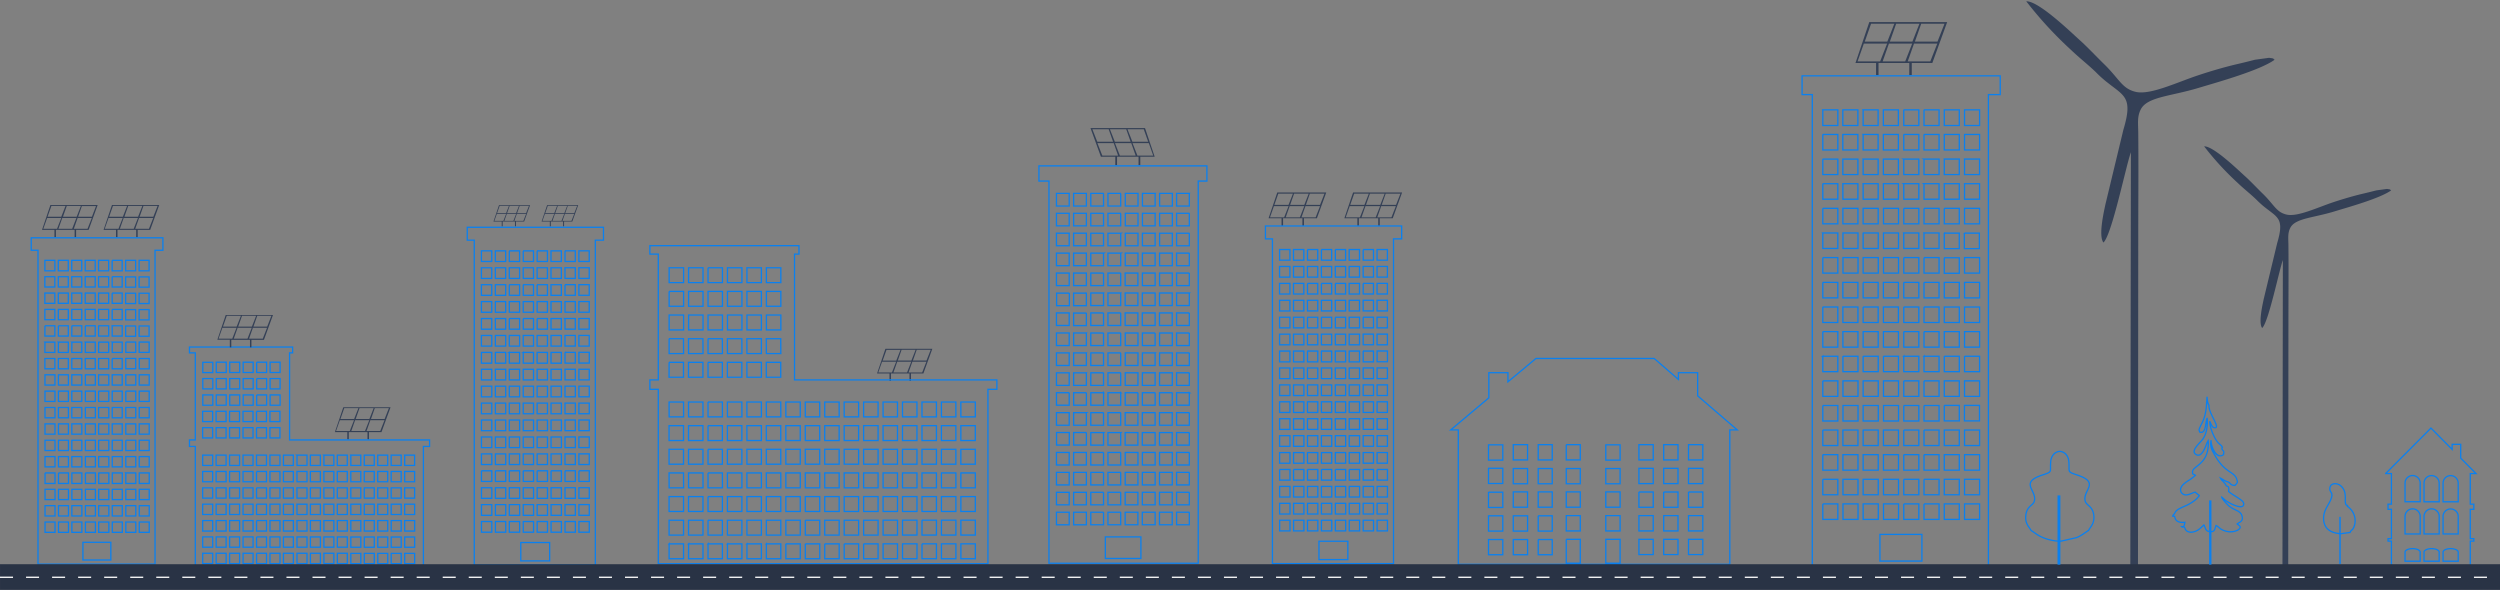 <svg xmlns="http://www.w3.org/2000/svg" xmlns:xlink="http://www.w3.org/1999/xlink" width="1920" height="453" viewBox="0 0 1920 453">
  <rect x="0" y="0" width="1920" height="453" fill="#808080" stroke="none"/>
  <defs>
    <clipPath id="clip-path">
      <rect id="Rectangle_1008" data-name="Rectangle 1008" width="1920" height="453" transform="translate(-16730 12994)" fill="#fff" stroke="#707070" stroke-width="1"/>
    </clipPath>
  </defs>
  <g id="Mask_Group_2" data-name="Mask Group 2" transform="translate(16730 -12994)" clip-path="url(#clip-path)">
    <g id="Group_770" data-name="Group 770" transform="translate(-16730.5 12366.844)">
      <path id="Path_2797" data-name="Path 2797" d="M7.87,218.451h4.417v23.5H9.69v3.975h2.6v22.527H9.69v1.873h2.6v22.7H72.855v-22.7h2.721v-1.873H72.855V245.926h2.721V241.95H72.855v-23.5h4.417L65.5,206.6v-10.6H58.932v3.922l-16.273-16.4L7.87,218.4Zm26.5,7.332v14.294H22.747V225.783a5.813,5.813,0,1,1,11.626,0Zm0,53.006v6.961H22.747v-6.961c0-1.484,2.6-2.686,5.813-2.686S34.373,277.3,34.373,278.789Zm29.206,0v6.961H51.953v-6.961c0-1.484,2.6-2.686,5.813-2.686S63.579,277.3,63.579,278.789Zm-14.612,0v6.961H37.341v-6.961c0-1.484,2.6-2.686,5.813-2.686s5.813,1.2,5.813,2.686ZM34.373,250.926v13.905H22.747V250.926a5.831,5.831,0,0,1,11.626,0Zm29.206,0v13.905H51.953V250.926a5.838,5.838,0,0,1,11.626,0Zm-14.612,0v13.905H37.341V250.926a5.831,5.831,0,0,1,11.626,0Zm14.612-25.089V240.13H51.953V225.836a5.813,5.813,0,0,1,11.626,0Zm-14.612,0V240.13H37.341V225.836a5.813,5.813,0,0,1,11.626,0Z" transform="translate(1824.822 772.4)" fill="none" stroke="#0a80ef" stroke-width="1" fill-rule="evenodd"/>
      <path id="Path_2798" data-name="Path 2798" d="M70.7,212.386H85.373v7l21.533-17.944h90.762l18.626,16.114v-5.168h14.786v17.765l30.4,26.163h-5.706V359.565H47.26V256.314H41.41L70.7,231.694V212.386Zm115.274,55.268h10.982V279.39H185.969Zm-55.842,0h10.8V279.39H130.162V267.654Zm0,72.71h10.8v18.3H130.162v-18.3Zm30.4,0h10.982v18.3H160.524Zm-30.362-18.2h10.767V333.9H130.162Zm30.4,0h10.946V333.9H160.524V322.169Zm-30.4-18.231h10.767v11.736H130.162Zm30.4,0h10.946v11.736H160.524V303.938Zm-30.4-17.944h10.767v11.7H130.162Zm30.4,0h10.946v11.7H160.524v-11.7Zm0-18.2h10.946v11.736H160.524V267.8Zm-90.08,0H81.426v11.736H70.444V267.8Zm0,72.71H81.426v11.7H70.444v-11.7Zm38.078,0H119.4v11.7H108.629v-11.7Zm-19.057,0h10.946v11.7H89.465v-11.7Zm-19.021-18.2H81.426v11.736H70.444V322.312Zm38.078,0H119.4v11.736H108.629V322.312Zm-19.057,0h10.946v11.736H89.465V322.312ZM70.48,304.153H81.426v11.736H70.444V303.938Zm38.149-.215H119.4v11.736H108.629Zm-19.057,0h10.874v11.736H89.465V303.938Zm-19.021-18.16H81.426v11.7H70.444V285.993Zm38.078.215H119.4v11.7H108.629Zm-19.057,0h10.874v11.7H89.465v-11.7Zm19.057-18.339H119.4V279.39H108.629Zm-19.057,0h10.874V279.39H89.465V267.654Zm96.4,72.71h10.982v11.7H185.969Zm38.078,0h10.982v11.7H224.047Zm-19.057,0h10.982v11.7H204.99Zm-19.021-18.2h10.982V333.9H185.969Zm38.078,0h10.982V333.9H224.047Zm-19.057,0h10.982V333.9H204.99Zm-19.021-18.16h10.982v11.736H185.969V303.938Zm38.078,0h10.982v11.736H224.047V303.938Zm-19.057,0h10.982v11.736H204.99V303.938Zm-19.021-18.16h10.982v11.7H185.969v-11.7Zm38.078,0h10.982v11.7H224.047v-11.7Zm-19.057,0h10.982v11.7H204.99v-11.7Zm19.057-18.2h10.982V279.39H224.047Zm-19.057,0h10.982V279.39H204.99Z" transform="translate(1073.219 701.004)" fill="none" stroke="#0a80ef" stroke-width="1" fill-rule="evenodd"/>
      <path id="Path_2799" data-name="Path 2799" d="M399,201.922h9.617v5.726h1.149v-5.726h14.355v5.726h1.149v-5.726h9.6l6.976-19.092h-36.29L399.1,201.922Zm4.355-10.081h10.524l3.266-8.327H406.278l-2.923,8.327Zm20.06,9.234h10.5l3.266-8.306H426.338Zm-11.714,0h10.524l3.266-8.306H414.625l-2.923,8.306Zm-11.714,0h10.524l3.266-8.306H402.911l-2.923,8.306Zm26.794-9.234h10.5l3.266-8.327H429.746l-2.923,8.327Zm-11.714,0h10.524l3.266-8.327H417.992l-2.923,8.327Z" transform="translate(-141.395 757.087)" fill="#344056" fill-rule="evenodd"/>
      <path id="Path_2800" data-name="Path 2800" d="M473.47,131.482h9.617v5.726h1.149v-5.726h14.355v5.726h1.149v-5.726h9.6l6.935-19.092h-36.29l-6.452,19.092Zm4.355-10.08h10.524l3.266-8.326H480.748l-2.923,8.326Zm20.04,9.254h10.524l3.266-8.326H500.808Zm-11.693,0h10.5l3.286-8.326H488.994l-2.923,8.326Zm-11.714,0h10.5l3.266-8.326H477.361l-2.923,8.326Zm26.774-9.254h10.524l3.266-8.326H504.175Zm-11.693,0h10.5l3.286-8.326H492.462l-2.923,8.326Z" transform="translate(-393.502 672.23)" fill="#344056" fill-rule="evenodd"/>
      <path id="Path_2801" data-name="Path 2801" d="M384.14,231.24h4.476V164.366H384.14V159.89h79.233v4.476h-2.359V231.24H568.533v5h-4.738v92.74H388.616V236.24H384.14Zm10.242-59.616h7.681v7.9h-7.681ZM549.42,318.355h7.661v7.9H549.42Zm-10.343,0h7.681v7.9h-7.681Zm-10.322,0h7.661v7.9h-7.661Zm-10.343,0h7.661v7.9h-7.661v-7.9Zm-10.343,0h7.681v7.9H508.07Zm41.35-12.56h7.661v7.9H549.42Zm-10.343,0h7.681v7.9h-7.681Zm-10.322,0h7.661v7.9h-7.661Zm-10.343,0h7.661v7.9h-7.661v-7.9Zm-10.343,0h7.681v7.9H508.07Zm41.35-12.621h7.661v8.064H549.42Zm-10.343,0h7.681v8.064h-7.681Zm-10.322,0h7.661v8.064h-7.661Zm-10.343,0h7.661v8.064h-7.661Zm-10.343,0h7.681v8.064H508.07Zm41.35-12.58h7.661v7.923H549.42Zm-10.343,0h7.681v7.923h-7.681Zm-10.322,0h7.661v7.923h-7.661Zm-10.343,0h7.661v7.923h-7.661Zm-10.343,0h7.681v7.923H508.07Zm41.35-12.56h7.661v7.9H549.42Zm-10.343,0h7.681v7.9h-7.681Zm-10.322,0h7.661v7.9h-7.661Zm-10.343,0h7.661v7.9h-7.661Zm-10.343,0h7.681v7.9H508.07Zm41.35-12.56h7.661v7.9H549.42Zm-10.343,0h7.681v7.9h-7.681Zm-10.322,0h7.661v7.9h-7.661Zm-10.343,0h7.661v7.9h-7.661Zm-10.343,0h7.681v7.9H508.07Zm41.35-12.56h7.661v7.923H549.42v-7.863Zm-10.343,0h7.681v7.923h-7.681v-7.863Zm-10.322,0h7.661v7.923h-7.661v-7.863Zm-10.343,0h7.661v7.923h-7.661v-7.863Zm-10.343,0h7.681v7.923H508.07v-7.863Zm-10.322,75.382h7.661v7.9h-7.661Zm-10.343,0h7.681v7.9H487.4Zm-10.343,0h7.681v7.9h-7.681Zm-10.322,0H474.4v7.9H466.74Zm-10.343,0h7.581v7.9H456.3v-7.9Zm41.35-12.56h7.661v7.9h-7.661Zm-10.343,0h7.681v7.9H487.4Zm-10.343,0h7.681v7.9h-7.681Zm-10.322,0H474.4v7.9H466.74Zm-10.343,0h7.581v7.9H456.3v-7.9Zm41.35-12.56h7.661v8.064h-7.661Zm-10.343,0h7.681v8.064H487.4Zm-10.343,0h7.681v8.064h-7.681Zm-10.322,0H474.4v8.064H466.74Zm-10.343,0h7.581v8.064H456.3v-8.064Zm41.35-12.58h7.661v7.923h-7.661Zm-10.343,0h7.681v7.923H487.4Zm-10.343,0h7.681v7.923h-7.681Zm-10.322,0H474.4v7.923H466.74Zm-10.343,0h7.581v7.923H456.3v-7.923Zm41.35-12.56h7.661v7.9h-7.661Zm-10.343,0h7.681v7.9H487.4Zm-10.343,0h7.681v7.9h-7.681Zm-10.322,0H474.4v7.9H466.74Zm-10.343,0h7.581v7.9H456.3v-7.9Zm41.35-12.56h7.661v7.9h-7.661Zm-10.343,0h7.681v7.9H487.4Zm-10.343,0h7.681v7.9h-7.681Zm-10.322,0H474.4v7.9H466.74Zm-10.343,0h7.581v7.9H456.3v-7.9Zm41.35-12.56h7.661v7.923h-7.661v-7.863Zm-10.343,0h7.681v7.923H487.4v-7.863Zm-10.343,0h7.681v7.923h-7.681v-7.863Zm-10.322,0H474.4v7.923H466.74v-7.863Zm-10.343,0h7.581v7.923H456.3v-7.863Zm-62.015,0h7.681v7.923h-7.681v-7.863Zm0,75.382h7.681v7.9h-7.681Zm51.673,0h7.681v7.9h-7.681Zm-10.322,0h7.661v7.9h-7.641v-7.9Zm-10.343,0h7.681v7.9h-7.681Zm-10.343,0h7.681v7.9h-7.681Zm-10.322,0h7.661v7.9h-7.661Zm-10.343-12.56h7.681v7.9h-7.681Zm51.673,0h7.681v7.9h-7.681Zm-10.322,0h7.661v7.9h-7.641v-7.9Zm-10.343,0h7.681v7.9h-7.681Zm-10.343,0h7.681v7.9h-7.681Zm-10.322,0h7.661v7.9h-7.661Zm-10.343-12.56h7.681v8.064h-7.681v-8.064Zm51.673,0h7.681v8.064h-7.681v-8.064Zm-10.322,0h7.661v8.064h-7.641v-8.064Zm-10.343,0h7.681v8.064h-7.681v-8.064Zm-10.343,0h7.681v8.064h-7.681v-8.064Zm-10.322,0h7.661v8.064h-7.661v-8.064Zm-10.343-12.58h7.681v7.923h-7.681Zm51.673,0h7.681v7.923h-7.681Zm-10.322,0h7.661v7.923h-7.641v-7.923Zm-10.343,0h7.681v7.923h-7.681Zm-10.343,0h7.681v7.923h-7.681Zm-10.322,0h7.661v7.923h-7.661Zm-10.343-12.56h7.681v7.9h-7.681Zm51.673,0h7.681v7.9h-7.681Zm-10.322,0h7.661v7.9h-7.641v-7.9Zm-10.343,0h7.681v7.9h-7.681Zm-10.343,0h7.681v7.9h-7.681Zm-10.322,0h7.661v7.9h-7.661Zm-10.343-12.56h7.681v7.9h-7.681Zm51.673,0h7.681v7.9h-7.681Zm-10.322,0h7.661v7.9h-7.641v-7.9Zm-10.343,0h7.681v7.9h-7.681Zm-10.343,0h7.681v7.9h-7.681Zm-10.322,0h7.661v7.9h-7.661Zm41.33-12.56h7.681v7.923h-7.681v-7.863Zm-10.322,0h7.661v7.923h-7.641v-7.863Zm-10.343,0h7.681v7.923h-7.681v-7.863Zm-10.343,0h7.681v7.923h-7.681v-7.863Zm-10.322,0h7.661v7.923h-7.661v-7.863Zm-10.343-21.088h7.681v7.9h-7.681Zm51.673,0h7.681v7.9h-7.681Zm-10.322,0h7.661v7.9h-7.641v-7.9Zm-10.343,0h7.681v7.9h-7.681Zm-10.343,0h7.681v7.9h-7.681Zm-10.322,0h7.661v7.9h-7.661Zm-10.343-12.56h7.681v7.9h-7.681Zm51.673,0h7.681v7.9h-7.681Zm-10.322,0h7.661v7.9h-7.641v-7.9Zm-10.343,0h7.681v7.9h-7.681Zm-10.343,0h7.681v7.9h-7.681Zm-10.322,0h7.661v7.9h-7.661ZM394.382,196.7h7.681v7.9h-7.681Zm51.673,0h7.681v7.9h-7.681Zm-10.322,0h7.661v7.9h-7.641v-7.9Zm-10.343,0h7.681v7.9h-7.681Zm-10.343,0h7.681v7.9h-7.681Zm-10.322,0h7.661v7.9h-7.661Zm-10.343-12.58h7.681v7.923h-7.681Zm51.673,0h7.681v7.923h-7.681Zm-10.322,0h7.661v7.923h-7.641v-7.923Zm-10.343,0h7.681v7.923h-7.681Zm-10.343,0h7.681v7.923h-7.681Zm-10.322,0h7.661v7.923h-7.661Zm41.33-12.56h7.681v7.9h-7.681Zm-10.322,0h7.661v7.9h-7.641v-7.9Zm-10.343,0h7.681v7.9h-7.681Zm-10.343,0h7.681v7.9h-7.681Zm-10.322,0h7.661v7.9h-7.661Z" transform="translate(-238.127 733.777)" fill="none" stroke="#0a80ef" stroke-width="1" fill-rule="evenodd"/>
      <path id="Path_2802" data-name="Path 2802" d="M501.38,131.482H511v5.726h1.149v-5.726H526.5v5.726h1.149v-5.726h9.617L544.2,112.39h-36.29l-6.452,19.092Zm4.355-10.08h10.524l3.266-8.326H508.678Zm20.161,9.254H536.42l3.266-8.326H528.819l-2.923,8.326Zm-11.714,0h10.423l3.266-8.326H517.025l-2.944,8.326Zm-11.714,0h10.524l3.266-8.326H505.412Zm26.794-9.254h10.524l3.165-8.226H532.085l-2.923,8.326Zm-11.714,0h10.524l3.266-8.326H520.493Z" transform="translate(-468.701 672.23)" fill="#344056" fill-rule="evenodd"/>
      <path id="Path_2803" data-name="Path 2803" d="M576.637,119.41H475.53v9.576h5.2V370.031h89.878V128.986h6.048V119.41Zm-18.145,92.74h7.661v7.9h-7.661ZM515.328,353.277h21.33v13.589H515.227V353.277Zm43.165-15.564h7.661v7.9h-7.661Zm-10.343,0h7.681v7.9H548.15Zm10.343-12.56h7.661v7.9h-7.661Zm-10.343,0h7.681v7.9H548.15Zm10.343-12.58h7.661V320.5h-7.661Zm-10.343,0h7.681V320.5H548.15Zm10.343-12.56h7.661V308.1h-7.661v-8.085Zm-10.343,0h7.681V308.1H548.15v-8.085Zm-62.015,37.7h7.681v7.9h-7.681Zm51.673,0h7.661v7.9h-7.681v-7.9Zm-10.322,0h7.661v7.9h-7.822v-7.9Zm-10.343,0h7.681v7.9h-7.681Zm-10.343,0h7.621v7.9h-7.681v-7.9Zm-10.322,0h7.661v7.9h-7.661Zm-10.343-12.56h7.681v7.9h-7.681Zm51.673,0h7.661v7.9h-7.681v-7.9Zm-10.322,0h7.661v7.9h-7.822v-7.9Zm-10.343,0h7.681v7.9h-7.681Zm-10.343,0h7.621v7.9h-7.681v-7.9Zm-10.322,0h7.661v7.9h-7.661Zm-10.343-12.58h7.681V320.5h-7.681Zm51.673,0h7.661V320.5h-7.681v-7.923Zm-10.322,0h7.661V320.5h-7.822v-7.923Zm-10.343,0h7.681V320.5h-7.681Zm-10.343,0h7.621V320.5h-7.681v-7.923Zm-10.322,0h7.661V320.5h-7.661Zm-10.343-12.56h7.681V308.1h-7.681v-8.085Zm51.673,0h7.661V308.1h-7.681v-7.923Zm-10.322,0h7.661V308.1h-7.822v-7.923Zm-10.343,0h7.681V308.1h-7.681v-8.085Zm-10.343,0h7.621V308.1h-7.681v-7.923Zm-10.322,0h7.661V308.1h-7.661v-8.085Zm62.015-12.56h7.661v7.9h-7.661Zm-10.343,0h7.681v7.9H548.15Zm10.343-12.56h7.661v7.9h-7.661v-7.9Zm-10.343,0h7.681v7.9H548.15v-7.9Zm10.343-12.56h7.661v7.9h-7.661Zm-10.343,0h7.681v7.9H548.15Zm10.343-12.58h7.661v7.923h-7.661Zm-10.343,0h7.681v7.923H548.15Zm10.343-12.56h7.661v7.9h-7.661v-7.9Zm-10.343,0h7.681v7.9H548.15v-7.9Zm10.343-12.56h7.661v7.9h-7.661Zm-10.343,0h7.681v7.9H548.15Zm-62.015,62.822h7.681v7.9h-7.681Zm51.673,0h7.661v7.9h-7.681v-7.9Zm-10.322,0h7.661v7.9h-7.822v-7.9Zm-10.343,0h7.681v7.9h-7.681Zm-10.343,0h7.621v7.9h-7.681v-7.9Zm-10.322,0h7.661v7.9h-7.661Zm-10.343-12.56h7.681v7.9h-7.681v-7.9Zm51.673,0h7.661v7.9h-7.681v-7.762Zm-10.322,0h7.661v7.9h-7.822v-7.762Zm-10.343,0h7.681v7.9h-7.681v-7.9Zm-10.343,0h7.621v7.9h-7.681v-7.762Zm-10.322,0h7.661v7.9h-7.661v-7.9Zm-10.343-12.56h7.681v7.9h-7.681Zm51.673,0h7.661v7.9h-7.681v-7.9Zm-10.322,0h7.661v7.9h-7.822v-7.9Zm-10.343,0h7.681v7.9h-7.681Zm-10.343,0h7.621v7.9h-7.681v-7.9Zm-10.322,0h7.661v7.9h-7.661Zm-10.343-12.58h7.681v7.923h-7.681Zm51.673,0h7.661v7.923h-7.681v-7.923Zm-10.322,0h7.661v7.923h-7.822v-7.923Zm-10.343,0h7.681v7.923h-7.681Zm-10.343,0h7.621v7.923h-7.681v-7.923Zm-10.322,0h7.661v7.923h-7.661Zm-10.343-12.56h7.681v7.9h-7.681v-7.9Zm51.673,0h7.661v7.9h-7.681v-7.762Zm-10.322,0h7.661v7.9h-7.822v-7.762Zm-10.343,0h7.681v7.9h-7.681v-7.9Zm-10.343,0h7.621v7.9h-7.681v-7.762Zm-10.322,0h7.661v7.9h-7.661v-7.9Zm-10.343-12.56h7.681v7.9h-7.681Zm51.673,0h7.661v7.9h-7.681v-7.9Zm-10.322,0h7.661v7.9h-7.822v-7.9Zm-10.343,0h7.681v7.9h-7.681Zm-10.343,0h7.621v7.9h-7.681v-7.9Zm-10.322,0h7.661v7.9h-7.661Zm51.673-12.56h7.681v7.9H548.15Zm10.343-12.58h7.661v7.923h-7.661v-7.923Zm-10.343,0h7.681v7.923H548.15v-7.923Zm10.282-12.359h7.661v7.923h-7.661Zm-10.343,0h7.681v7.923h-7.681Zm10.343-12.56h7.661v7.9h-7.661Zm-10.343,0h7.681v7.9h-7.681Zm10.343-12.56h7.661v7.9h-7.661Zm-10.343,0h7.681v7.9h-7.681Zm10.343-12.56h7.661v7.9h-7.661Zm-10.343,0h7.681v7.9h-7.681Zm10.343-12.722h7.661v8.064h-7.661Zm-10.343,0h7.681v8.064h-7.681Zm-62.015,0h7.681v8.064h-7.681Zm0,75.4h7.681v7.9h-7.681Zm51.673,0h7.722v7.9h-7.681v-7.9Zm-10.322,0h7.661v7.9h-7.762v-7.9Zm-10.343,0h7.681v7.9h-7.681Zm-10.343,0h7.681v7.9h-7.681v-7.9Zm-10.322,0h7.661v7.9h-7.661Zm-10.343-12.58h7.681v7.923h-7.681V199.63Zm51.673,0h7.722v7.923h-7.681V199.63Zm-10.322,0h7.661v7.923h-7.762V199.63Zm-10.343,0h7.681v7.923h-7.681V199.63Zm-10.343,0h7.681v7.923h-7.681V199.63Zm-10.322,0h7.661v7.923h-7.661V199.63Zm-10.343-12.56h7.681v7.923h-7.681V186.99Zm51.673,0h7.722v7.923h-7.681v-7.782Zm-10.322,0h7.661v7.923h-7.762v-7.782Zm-10.343,0h7.681v7.923h-7.681V186.99Zm-10.343,0h7.681v7.923h-7.681V186.99Zm-10.322,0h7.661v7.923h-7.661V186.99Zm-10.343-12.56h7.681v7.9h-7.681Zm51.673,0h7.722v7.9h-7.681v-7.9Zm-10.322,0h7.661v7.9h-7.762v-7.9Zm-10.343,0h7.681v7.9h-7.681Zm-10.343,0h7.681v7.9h-7.681v-7.9Zm-10.322,0h7.661v7.9h-7.661Zm-10.343-12.56h7.681v7.9h-7.681Zm51.673,0h7.722v7.9h-7.681v-7.9Zm-10.322,0h7.661v7.9h-7.762v-7.9Zm-10.343,0h7.681v7.9h-7.681Zm-10.343,0h7.681v7.9h-7.681v-7.9Zm-10.322,0h7.661v7.9h-7.661Zm-10.343-12.56h7.681v7.9h-7.681Zm51.673,0h7.722v7.9h-7.681v-7.9Zm-10.322,0h7.661v7.9h-7.762v-7.9Zm-10.343,0h7.681v7.9h-7.681Zm-10.343,0h7.681v7.9h-7.681v-7.9Zm-10.322,0h7.661v7.9h-7.661Zm41.33-12.58h7.722v8.064h-7.681v-8.064Zm-10.322,0h7.661v8.064h-7.762v-8.064Zm-10.343,0h7.681v8.064h-7.681Zm-10.343,0h7.681v8.064h-7.681Zm-10.323,0h7.661v8.064h-7.661Z" transform="translate(-451.041 690.363)" fill="none" stroke="#0a80ef" stroke-width="1" fill-rule="evenodd"/>
      <path id="Path_2810" data-name="Path 2810" d="M443.79,166.682h9.617v5.827h1.129v-5.726H468.89v5.726H470v-5.726h9.617l6.935-19.092h-36.29l-6.452,19.092Zm4.355-10.08h10.5l3.286-8.286H451.068l-2.923,8.306Zm20.04,9.254h10.524l3.266-8.327H471.128Zm-11.714,0h10.5l3.266-8.327H459.395l-2.943,8.327Zm-11.693,0h10.5l3.266-8.327H447.7l-2.923,8.327Zm26.774-9.254H482.1l3.226-8.286H474.475l-2.943,8.306Zm-11.714,0h10.524l3.246-8.286H462.762l-2.943,8.306Z" transform="translate(-276.404 721.381)" fill="#344056" fill-rule="evenodd"/>
      <path id="Path_2811" data-name="Path 2811" d="M148.14,165.94h9.525v5.671H158.8V165.94H173.03v5.671h1.139V165.94h9.525L190.577,147H154.526l-6.386,18.928Zm4.314-9.888h10.421l3.248-8.252H155.362Zm19.873,9.125h10.434L186,156.925H175.236Zm-11.609,0h10.434l3.235-8.252H163.627Zm-11.609,0h10.434l3.235-8.252H151.969l-2.908,8.252Zm26.562-9.161h10.421l3.236-8.252H178.568Zm-11.609,0h10.421l3.248-8.252H166.959Z" transform="translate(525.961 748.031)" fill="#344056" fill-rule="evenodd"/>
      <path id="Path_2812" data-name="Path 2812" d="M330.75,116.576h6.32v3.761h.755v-3.761h9.416v3.761H348v-3.761h6.32L358.871,104H334.985l-4.235,12.525Zm2.866-6.551h6.909l2.137-5.463h-7.139l-1.919,5.463Zm13.165,6.077h6.909l2.149-5.463H348.7Zm-7.676,0h6.909l2.149-5.463h-7.139Zm-7.676,0h6.909l2.149-5.463h-7.139Zm17.591-6.077h6.909l2.137-5.463h-7.19l-1.919,5.463Zm-7.676,0h6.909l2.137-5.463H343.2l-1.919,5.463Z" transform="translate(85.697 680.692)" fill="#344056" fill-rule="evenodd"/>
      <path id="Path_2858" data-name="Path 2858" d="M330.75,123.818h9.96v5.927H341.9v-5.927h14.839v5.927h1.189v-5.927h9.96L375.064,104H337.423l-6.673,19.738Zm4.516-10.322h10.887l3.367-8.609H338.27l-3.024,8.609Zm20.746,9.576H366.9l3.387-8.609h-11.25Zm-12.1,0H354.8l3.387-8.609h-11.25Zm-12.1,0h10.887l3.387-8.609h-11.25ZM359.54,113.5h10.887l3.367-8.609h-11.33l-3.024,8.609Zm-12.1,0H358.33l3.367-8.609H350.367l-3.024,8.609Z" transform="translate(702.238 670.988)" fill="#344056" fill-rule="evenodd"/>
      <path id="Path_2813" data-name="Path 2813" d="M138.209,436.591l.212-254.817c0-26.68.265-53.5,0-80.162,0-7.067-1.042-12.721,2.014-18.464,5.053-9.541,22.969-9.93,43.924-16.255C199.7,62.3,231.746,53.376,243.142,45.178c-1.767-1.219.247-.83-4.258-1.5l-10.778,1.466c-5.495,1.413-8.6,2.191-14.418,3.534-9.117,2.156-19.877,5.3-28.658,8.234-17.121,5.636-37.4,15.584-48.624,12.9-10.5-2.527-12.368-9.771-24.365-21.45-5.46-5.3-12.757-13.075-18.3-18.04C87.376,24.647,61.933-.142,52.41.282A296.267,296.267,0,0,0,86.616,37.457c7.421,7.067,12.492,10.76,19.259,17.245a89.576,89.576,0,0,0,9.541,8.481c12.757,10.018,18.888,11.432,11.573,35.8L113.261,156c-1.254,5.954-5.548,24.365-1.59,29.542,6.431-5.636,17.209-58.518,21.1-69.332l-.442,320.933,2-.23h2.562l1.307-.212Z" transform="translate(1504.256 627.879)" fill="#344056" fill-rule="evenodd"/>
      <path id="Path_2814" data-name="Path 2814" d="M96.73,209.026H103.2V112.4H96.73V105.93H211.24V112.4h-3.41v96.63h155.4v7.244H356.37v133.91H103.2V216.27H96.73Zm14.806-86.134h11.1v11.432h-11.1ZM335.592,334.915h11.1v11.432h-11.1Zm-14.93,0h11.1v11.432h-11.1Zm-14.93,0H316.81v11.432H305.732V334.915Zm-14.948,0h11.1v11.432h-11.1Zm-14.93,0h11.078v11.432H275.854Zm59.737-18.163h11.1v11.432h-11.1Zm-14.93,0h11.1v11.432h-11.1Zm-14.93,0H316.81v11.432H305.732V316.752Zm-14.948,0h11.1v11.432h-11.1Zm-14.93,0h11.078v11.432H275.854Zm59.737-18.11h11.1v11.432h-11.1Zm-14.93,0h11.1v11.432h-11.1Zm-14.93,0H316.81v11.432H305.732Zm-14.948,0h11.1v11.432h-11.1Zm-14.93,0h11.078v11.432H275.854Zm59.737-18.163h11.1V291.91h-11.1Zm-14.93,0h11.1V291.91h-11.1Zm-14.93,0H316.81V291.91H305.732Zm-14.948,0h11.1V291.91h-11.1Zm-14.93,0h11.078V291.91H275.854Zm59.737-18.163h11.1v11.432h-11.1Zm-14.93,0h11.1v11.432h-11.1Zm-14.93,0H316.81v11.432H305.732Zm-14.948,0h11.1v11.432h-11.1Zm-14.93,0h11.078v11.432H275.854Zm59.737-18.163h11.1v11.432h-11.1Zm-14.93,0h11.1v11.432h-11.1Zm-14.93,0H316.81v11.432H305.732Zm-14.948,0h11.1v11.432h-11.1Zm-14.93,0h11.078v11.432H275.854Zm59.737-18.146h11.1V237.42h-11.1Zm-14.93,0h11.1V237.42h-11.1Zm-14.93,0H316.81V237.42H305.732Zm-14.948,0h11.1V237.42h-11.1Zm-14.93,0h11.078V237.42H275.854ZM260.906,334.95H272v11.4h-11.1V334.915Zm-14.93,0h11.078v11.4H245.977V334.915Zm-14.948,0h11.1v11.4h-11.1V334.915Zm-14.93,0h11.1v11.4H216.1V334.915Zm-14.93,0h11.078v11.4H201.169V334.915Zm59.737-18.163H272v11.432h-11.1Zm-14.93,0h11.078v11.432H245.977Zm-14.948,0h11.1v11.432h-11.1Zm-14.93,0h11.1v11.432H216.1V316.787Zm-14.93,0h11.078v11.432H201.169Zm59.738-18.146H272v11.432h-11.1Zm-14.93,0h11.078v11.432H245.977Zm-14.948,0h11.1v11.432h-11.1Zm-14.93,0h11.1v11.432H216.1Zm-14.93,0h11.078v11.432H201.169Zm59.737-18.163H272V291.91h-11.1Zm-14.93,0h11.078V291.91H245.977Zm-14.948,0h11.1V291.91h-11.1Zm-14.93,0h11.1V291.91H216.1Zm-14.93,0h11.078V291.91H201.169Zm59.737-18.163H272v11.432h-11.1Zm-14.93,0h11.078v11.432H245.977Zm-14.948,0h11.1v11.432h-11.1Zm-14.93,0h11.1v11.432H216.1Zm-14.93,0h11.078v11.432H201.169Zm59.737-18.163H272v11.432h-11.1Zm-14.93,0h11.078v11.432H245.977Zm-14.948,0h11.1v11.432h-11.1Zm-14.93,0h11.1v11.432H216.1Zm-14.93,0h11.078v11.432H201.169Zm59.737-18.146H272V237.42h-11.1Zm-14.93,0h11.078V237.42H245.977Zm-14.948,0h11.1V237.42h-11.1Zm-14.93,0h11.1V237.42H216.1Zm-14.93,0h11.078V237.42H201.169Zm-89.633,0h11.1V237.42h-11.1Zm0,108.945h11.1v11.4h-11.1V334.915Zm74.685,0h11.1v11.4h-11.1V334.915Zm-14.93,0H182.37v11.4H171.291V334.915Zm-14.948,0h11.1v11.4h-11.1V334.915Zm-14.93,0h11.078v11.4H141.4V334.915Zm-14.948,0h11.1v11.4h-11.1V334.915Zm-14.93-18.163h11.1v11.432h-11.1Zm74.685,0h11.1v11.432h-11.1Zm-14.93,0H182.37v11.432H171.291Zm-14.948,0h11.1v11.432h-11.1Zm-14.93,0h11.078v11.432H141.4V316.787Zm-14.948,0h11.1v11.432h-11.1Zm-14.93-18.146h11.1v11.432h-11.1Zm74.685,0h11.1v11.432h-11.1Zm-14.93,0H182.37v11.432H171.291Zm-14.948,0h11.1v11.432h-11.1Zm-14.93,0h11.078v11.432H141.4V298.641Zm-14.948,0h11.1v11.432h-11.1Zm-14.93-18.163h11.1V291.91h-11.1Zm74.685,0h11.1V291.91h-11.1Zm-14.93,0H182.37V291.91H171.291Zm-14.948,0h11.1V291.91h-11.1Zm-14.93,0h11.078V291.91H141.4V280.478Zm-14.948,0h11.1V291.91h-11.1Zm-14.93-18.163h11.1v11.432h-11.1Zm74.685,0h11.1v11.432h-11.1Zm-14.93,0H182.37v11.432H171.291Zm-14.948,0h11.1v11.432h-11.1Zm-14.93,0h11.078v11.432H141.4V262.315Zm-14.948,0h11.1v11.432h-11.1Zm-14.93-18.163h11.1v11.432h-11.1Zm74.685,0h11.1v11.432h-11.1Zm-14.93,0H182.37v11.432H171.291Zm-14.948,0h11.1v11.432h-11.1Zm-14.93,0h11.078v11.432H141.4V244.152Zm-14.948,0h11.1v11.432h-11.1Zm59.755-18.146h11.1V237.42h-11.1Zm-14.93,0H182.37V237.42H171.291Zm-14.948,0h11.1V237.42h-11.1Zm-14.93,0h11.078V237.42H141.4V226.006Zm-14.948,0h11.1V237.42h-11.1Zm-14.93-30.478h11.1v11.432h-11.1V195.528Zm74.685,0h11.1v11.432h-11.1Zm-14.93,0H182.37v11.432H171.291Zm-14.948,0h11.1v11.432h-11.1Zm-14.93,0h11.078v11.432H141.4V195.528Zm-14.948,0h11.1v11.432h-11.1Zm-14.93-18.163h11.1V188.8h-11.1V177.364Zm74.685,0h11.1V188.8h-11.1Zm-14.93,0H182.37V188.8H171.291Zm-14.948,0h11.1V188.8h-11.1Zm-14.93,0h11.078V188.8H141.4V177.364Zm-14.948,0h11.1V188.8h-11.1ZM111.536,159.2h11.1v11.432h-11.1V159.2Zm74.685,0h11.1v11.432h-11.1Zm-14.93,0H182.37v11.432H171.291Zm-14.948,0h11.1v11.432h-11.1Zm-14.93,0h11.078v11.432H141.4V159.2Zm-14.948,0h11.1v11.432h-11.1Zm-14.93-18.163h11.1v11.432h-11.1V141.038Zm74.685,0h11.1v11.432h-11.1Zm-14.93,0H182.37v11.432H171.291Zm-14.948,0h11.1v11.432h-11.1Zm-14.93,0h11.078v11.432H141.4V141.038Zm-14.948,0h11.1v11.432h-11.1Zm59.755-18.146h11.1v11.432h-11.1Zm-14.93,0H182.37v11.432H171.291Zm-14.948,0h11.1v11.432h-11.1Zm-14.93,0h11.078v11.432H141.4V122.892Zm-14.948,0h11.1v11.432h-11.1Z" transform="translate(402.867 709.9)" fill="none" stroke="#0a80ef" stroke-width="1" fill-rule="evenodd"/>
      <path id="Path_2815" data-name="Path 2815" d="M359.64,116.576h6.32v3.761h.742v-3.761h9.429v3.761h.755v-3.761h6.307L387.748,104H363.875l-4.235,12.525Zm2.866-6.551h6.87l2.137-5.463h-7.126l-1.919,5.463Zm13.165,6.077h6.909l2.149-5.463H377.6l-1.919,5.463Zm-7.676,0H374.9l2.149-5.463h-7.126l-1.919,5.463Zm-7.676,0h6.909l2.149-5.463H362.25l-1.919,5.463Zm17.591-6.077h6.819l2.149-5.463h-7.126l-1.919,5.463Zm-7.676,0h6.819l2.149-5.463h-7.126l-1.919,5.463Z" transform="translate(19.859 680.692)" fill="#344056" fill-rule="evenodd"/>
      <path id="Path_2856" data-name="Path 2856" d="M359.64,123.818h9.96v5.927h1.169v-5.927h14.859v5.927h1.189v-5.927h9.939L403.934,104h-37.62l-6.673,19.738Zm4.516-10.322h10.826l3.367-8.609H367.12L364.1,113.5Zm20.746,9.576h10.887l3.387-8.609h-11.23l-3.024,8.609Zm-12.1,0h10.887l3.387-8.609h-11.23l-3.024,8.609Zm-12.1,0H371.6l3.387-8.609h-11.23l-3.024,8.609ZM388.43,113.5h10.746l3.387-8.609h-11.23l-3.024,8.609Zm-12.1,0h10.746l3.387-8.609h-11.23l-3.024,8.609Z" transform="translate(615.125 670.988)" fill="#344056" fill-rule="evenodd"/>
      <path id="Path_2816" data-name="Path 2816" d="M437.515,115.27H332.9v9.9h5.383V374.56h92.982V125.169h6.25v-9.9Zm-18.851,96.007h7.943v8.286h-7.943v-8.286ZM374.008,357.383h22.177V371.5H374.008Zm44.657-16.129h7.943v8.185h-7.943Zm-10.685,0h7.943v8.185H407.98Zm10.685-13h7.943V336.5h-7.943v-8.185Zm-10.685,0h7.943V336.5H407.98v-8.185Zm10.685-12.984h7.943v8.165h-7.943Zm-10.685,0h7.943v8.165H407.98Zm10.685-13h7.943v8.185h-7.943v-8.226Zm-10.685,0h7.943v8.185H407.98v-8.226Zm-64.172,38.991h7.943v8.185h-7.943Zm53.467,0h7.943v8.185h-7.943Zm-10.685,0h7.943v8.185h-7.943Zm-10.685,0h7.923v8.185H375.9Zm-10.705,0h7.943v8.185H365.2Zm-10.685,0h7.943v8.185h-7.943Zm-10.706-13h7.943V336.5h-7.943v-8.185Zm53.467,0h7.943V336.5h-7.943v-8.185Zm-10.685,0h7.943V336.5h-7.943v-8.185Zm-10.685,0h7.923V336.5H375.9v-8.185Zm-10.705,0h7.944V336.5H365.2v-8.185Zm-10.685,0h7.943V336.5h-7.943v-8.185Zm-10.706-12.984h7.943v8.165h-7.943Zm53.467,0h7.943v8.165h-7.943Zm-10.685,0h7.943v8.165h-7.943Zm-10.685,0h7.923v8.165H375.9Zm-10.706,0h7.943v8.165H365.2Zm-10.685,0h7.943v8.165h-7.943Zm-10.705-13h7.943v8.185h-7.943v-8.226Zm53.467,0h7.943v8.185h-7.943v-8.226Zm-10.685,0h7.943v8.185h-7.943v-8.226Zm-10.685,0h7.923v8.185H375.9v-8.226Zm-10.706,0h7.943v8.185H365.2v-8.226Zm-10.685,0h7.943v8.185h-7.943v-8.226Zm64.152-13h7.943v8.185h-7.943Zm-10.685,0h7.943v8.185H407.98Zm10.685-13h7.943v8.185h-7.943Zm-10.685,0h7.943v8.185H407.98Zm10.685-13h7.943v8.185h-7.943Zm-10.685,0h7.943v8.185H407.98Zm10.685-13h7.943v8.185h-7.943Zm-10.685,0h7.943v8.185H407.98Zm10.685-12.984h7.943v8.165h-7.943Zm-10.685,0h7.943v8.165H407.98Zm10.685-13h7.943v8.185h-7.943Zm-10.685,0h7.943v8.185H407.98Zm-64.172,65h7.943v8.185h-7.943Zm53.467,0h7.943v8.185h-7.943Zm-10.685,0h7.943v8.185h-7.943Zm-10.685,0h7.923v8.185H375.9Zm-10.705,0h7.943v8.185H365.2Zm-10.685,0h7.943v8.185h-7.943Zm-10.705-13h7.943v8.185h-7.943Zm53.467,0h7.943v8.185h-7.943Zm-10.685,0h7.943v8.185h-7.943Zm-10.685,0h7.923v8.185H375.9Zm-10.706,0h7.943v8.185H365.2Zm-10.685,0h7.943v8.185h-7.943Zm-10.705-13h7.943v8.185h-7.943Zm53.467,0h7.943v8.185h-7.943Zm-10.685,0h7.943v8.185h-7.943Zm-10.685,0h7.923v8.185H375.9Zm-10.706,0h7.943v8.185H365.2Zm-10.685,0h7.943v8.185h-7.943Zm-10.706-13h7.943v8.185h-7.943Zm53.467,0h7.943v8.185h-7.943Zm-10.685,0h7.943v8.185h-7.943Zm-10.685,0h7.923v8.185H375.9Zm-10.705,0h7.943v8.185H365.2Zm-10.685,0h7.943v8.185h-7.943Zm-10.706-12.984h7.944v8.165h-7.944Zm53.467,0h7.943v8.165h-7.943Zm-10.685,0h7.943v8.165h-7.943Zm-10.685,0h7.923v8.165H375.9Zm-10.705,0h7.943v8.165H365.2Zm-10.685,0h7.943v8.165h-7.943Zm-10.706-13h7.943v8.185h-7.943Zm53.467,0h7.943v8.185h-7.943Zm-10.685,0h7.943v8.185h-7.943Zm-10.685,0h7.923v8.185H375.9Zm-10.706,0h7.943v8.185H365.2Zm-10.685,0h7.943v8.185h-7.943Zm53.467-13h7.943v8.306H407.98v-8.306Zm10.685-13h7.943v8.185h-7.943Zm-10.685,0h7.943v8.185H407.98Zm10.685-13h7.943v8.185h-7.943v-8.145Zm-10.685,0h7.943v8.185H407.98v-8.145Zm10.685-13h7.943v8.185h-7.943Zm-10.685,0h7.943v8.185H407.98Zm10.685-12.984h7.943v8.165h-7.943v-8.145Zm-10.685,0h7.943v8.165H407.98v-8.145Zm10.685-13h7.943v8.185h-7.943Zm-10.685,0h7.943v8.185H407.98Zm10.685-13h7.943v8.185h-7.943v-8.165Zm-10.685,0h7.943v8.185H407.98v-8.165Zm-64.172,0h7.943v8.185h-7.943v-8.165Zm0,78h7.943v8.306h-7.943v-8.306Zm53.467,0h7.943v8.306h-7.943v-8.306Zm-10.685,0h7.943v8.306h-7.943v-8.306Zm-10.685,0h7.923v8.306H375.9v-8.306Zm-10.706,0h7.943v8.306H365.2v-8.306Zm-10.685,0h7.943v8.306h-7.943v-8.306Zm-10.705-13h7.943v8.185h-7.943Zm53.467,0h7.943v8.185h-7.943Zm-10.685,0h7.943v8.185h-7.943Zm-10.685,0h7.923v8.185H375.9Zm-10.705,0h7.943v8.185H365.2Zm-10.685,0h7.943v8.185h-7.943Zm-10.706-13h7.943v8.185h-7.943v-8.145Zm53.467,0h7.943v8.185h-7.943v-8.145Zm-10.685,0h7.943v8.185H386.59v-8.145Zm-10.685,0h7.923v8.185H375.9v-8.145Zm-10.705,0h7.943v8.185H365.2v-8.145Zm-10.685,0h7.943v8.185h-7.943v-8.145Zm-10.706-13h7.943v8.185h-7.943Zm53.467,0h7.943v8.185h-7.943Zm-10.685,0h7.943v8.185H386.59Zm-10.685,0h7.923v8.185H375.9Zm-10.706,0h7.943v8.185H365.2Zm-10.685,0h7.943v8.185h-7.943Zm-10.705-12.984h7.943v8.165h-7.943v-8.145Zm53.467,0h7.943v8.165h-7.943v-8.145Zm-10.685,0h7.943v8.165H386.59v-8.145Zm-10.685,0h7.923v8.165H375.9v-8.145Zm-10.706,0h7.943v8.165H365.2v-8.145Zm-10.685,0h7.943v8.165h-7.943v-8.145Zm-10.706-13h7.943v8.185h-7.943Zm53.467,0h7.943v8.185h-7.943Zm-10.685,0h7.943v8.185H386.59Zm-10.685,0h7.923v8.185H375.9Zm-10.705,0h7.943v8.185H365.2Zm-10.685,0h7.943v8.185h-7.943Zm42.761-13h7.943v8.185h-7.943v-8.165Zm-10.685,0h7.943v8.185H386.59v-8.165Zm-10.685,0h7.923v8.185H375.9v-8.165Zm-10.706,0h7.943v8.185H365.2v-8.165Zm-10.685,0h7.943v8.185h-7.943v-8.165Z" transform="translate(26.453 686.439)" fill="none" stroke="#0a80ef" stroke-width="1" fill-rule="evenodd"/>
      <path id="Path_2857" data-name="Path 2857" d="M437.516,115.27H332.9v9.9h5.383V374.561h92.983V125.169h6.25v-9.9Zm-18.851,96.007h7.943v8.286h-7.943v-8.286ZM374.008,357.383h22.177V371.5H374.008Zm44.657-16.129h7.943v8.185h-7.943Zm-10.685,0h7.943v8.185H407.98Zm10.685-13h7.943V336.5h-7.943v-8.185Zm-10.685,0h7.943V336.5H407.98v-8.185Zm10.685-12.984h7.943v8.165h-7.943Zm-10.685,0h7.943v8.165H407.98Zm10.685-13h7.943v8.185h-7.943v-8.226Zm-10.685,0h7.943v8.185H407.98v-8.226Zm-64.172,38.991h7.943v8.185h-7.943Zm53.467,0h7.943v8.185h-7.943Zm-10.685,0h7.943v8.185h-7.943Zm-10.685,0h7.923v8.185H375.9Zm-10.705,0h7.943v8.185H365.2Zm-10.685,0h7.943v8.185h-7.943Zm-10.706-13h7.943V336.5h-7.943v-8.185Zm53.467,0h7.943V336.5h-7.943v-8.185Zm-10.685,0h7.943V336.5h-7.943v-8.185Zm-10.685,0h7.923V336.5H375.9v-8.185Zm-10.705,0h7.944V336.5H365.2v-8.185Zm-10.685,0h7.943V336.5h-7.943v-8.185Zm-10.706-12.984h7.943v8.165h-7.943Zm53.467,0h7.943v8.165h-7.943Zm-10.685,0h7.943v8.165h-7.943Zm-10.685,0h7.923v8.165H375.9Zm-10.706,0h7.943v8.165H365.2Zm-10.685,0h7.943v8.165h-7.943Zm-10.706-13h7.943v8.185h-7.943v-8.226Zm53.467,0h7.943v8.185h-7.943v-8.226Zm-10.685,0h7.943v8.185h-7.943v-8.226Zm-10.685,0h7.923v8.185H375.9v-8.226Zm-10.706,0h7.943v8.185H365.2v-8.226Zm-10.685,0h7.943v8.185h-7.943v-8.226Zm64.152-13h7.943v8.185h-7.943Zm-10.685,0h7.943v8.185H407.98Zm10.685-13h7.943v8.185h-7.943Zm-10.685,0h7.943v8.185H407.98Zm10.685-13h7.943v8.185h-7.943Zm-10.685,0h7.943v8.185H407.98Zm10.685-13h7.943v8.185h-7.943Zm-10.685,0h7.943v8.185H407.98Zm10.685-12.984h7.943v8.165h-7.943Zm-10.685,0h7.943v8.165H407.98Zm10.685-13h7.943v8.185h-7.943Zm-10.685,0h7.943v8.185H407.98Zm-64.173,65h7.943v8.185h-7.943Zm53.467,0h7.943v8.185h-7.943Zm-10.685,0h7.943v8.185h-7.943Zm-10.685,0h7.923v8.185H375.9Zm-10.705,0h7.943v8.185H365.2Zm-10.685,0h7.943v8.185h-7.943Zm-10.706-13h7.943v8.185h-7.943Zm53.467,0h7.943v8.185h-7.943Zm-10.685,0h7.943v8.185h-7.943Zm-10.685,0h7.923v8.185H375.9Zm-10.706,0h7.943v8.185H365.2Zm-10.685,0h7.943v8.185h-7.943Zm-10.706-13h7.943v8.185h-7.943Zm53.467,0h7.943v8.185h-7.943Zm-10.685,0h7.943v8.185h-7.943Zm-10.685,0h7.923v8.185H375.9Zm-10.706,0h7.943v8.185H365.2Zm-10.685,0h7.943v8.185h-7.943Zm-10.706-13h7.943v8.185h-7.943Zm53.467,0h7.943v8.185h-7.943Zm-10.685,0h7.943v8.185h-7.943Zm-10.685,0h7.923v8.185H375.9Zm-10.705,0h7.943v8.185H365.2Zm-10.685,0h7.943v8.185h-7.943Zm-10.706-12.984h7.944v8.165h-7.944Zm53.467,0h7.943v8.165h-7.943Zm-10.685,0h7.943v8.165h-7.943Zm-10.685,0h7.923v8.165H375.9Zm-10.705,0h7.943v8.165H365.2Zm-10.685,0h7.943v8.165h-7.943Zm-10.706-13h7.943v8.185h-7.943Zm53.467,0h7.943v8.185h-7.943Zm-10.685,0h7.943v8.185h-7.943Zm-10.685,0h7.923v8.185H375.9Zm-10.706,0h7.943v8.185H365.2Zm-10.685,0h7.943v8.185h-7.943Zm53.467-13h7.943v8.306H407.98v-8.306Zm10.685-13h7.943v8.185h-7.943Zm-10.685,0h7.943v8.185H407.98Zm10.685-13h7.943v8.185h-7.943v-8.145Zm-10.685,0h7.943v8.185H407.98v-8.145Zm10.685-13h7.943v8.185h-7.943Zm-10.685,0h7.943v8.185H407.98Zm10.685-12.984h7.943v8.165h-7.943v-8.145Zm-10.685,0h7.943v8.165H407.98v-8.145Zm10.685-13h7.943v8.185h-7.943Zm-10.685,0h7.943v8.185H407.98Zm10.685-13h7.943v8.185h-7.943v-8.165Zm-10.685,0h7.943v8.185H407.98v-8.165Zm-64.173,0h7.943v8.185h-7.943v-8.165Zm0,78h7.943v8.306h-7.943v-8.306Zm53.467,0h7.943v8.306h-7.943v-8.306Zm-10.685,0h7.943v8.306h-7.943v-8.306Zm-10.685,0h7.923v8.306H375.9v-8.306Zm-10.706,0h7.943v8.306H365.2v-8.306Zm-10.685,0h7.943v8.306h-7.943v-8.306Zm-10.706-13h7.943v8.185h-7.943Zm53.467,0h7.943v8.185h-7.943Zm-10.685,0h7.943v8.185H386.59Zm-10.685,0h7.923v8.185H375.9Zm-10.705,0h7.943v8.185H365.2Zm-10.685,0h7.943v8.185h-7.943Zm-10.706-13h7.943v8.185h-7.943v-8.145Zm53.467,0h7.943v8.185h-7.943v-8.145Zm-10.685,0h7.943v8.185H386.59v-8.145Zm-10.685,0h7.923v8.185H375.9v-8.145Zm-10.705,0h7.943v8.185H365.2v-8.145Zm-10.685,0h7.943v8.185h-7.943v-8.145Zm-10.706-13h7.943v8.185h-7.943Zm53.467,0h7.943v8.185h-7.943Zm-10.685,0h7.943v8.185H386.59Zm-10.685,0h7.923v8.185H375.9Zm-10.706,0h7.943v8.185H365.2Zm-10.685,0h7.943v8.185h-7.943Zm-10.706-12.984h7.943v8.165h-7.943v-8.145Zm53.467,0h7.943v8.165h-7.943v-8.145Zm-10.685,0h7.943v8.165H386.59v-8.145Zm-10.685,0h7.923v8.165H375.9v-8.145Zm-10.706,0h7.943v8.165H365.2v-8.145Zm-10.685,0h7.943v8.165h-7.943v-8.145Zm-10.706-13h7.943v8.185h-7.943Zm53.467,0h7.943v8.185h-7.943Zm-10.685,0h7.943v8.185H386.59Zm-10.685,0h7.923v8.185H375.9Zm-10.705,0h7.943v8.185H365.2Zm-10.685,0h7.943v8.185h-7.943Zm42.761-13h7.943v8.185h-7.943v-8.165Zm-10.685,0h7.943v8.185H386.59v-8.165Zm-10.685,0h7.923v8.185H375.9v-8.165Zm-10.706,0h7.943v8.185H365.2v-8.165Zm-10.685,0h7.943v8.185h-7.943v-8.165Z" transform="translate(639.453 685.439)" fill="none" stroke="#0a80ef" stroke-width="1" fill-rule="evenodd"/>
      <path id="Path_2817" data-name="Path 2817" d="M258.49,31.413h15.815v9.412h1.885V31.413h23.62v9.412h1.921V31.413h15.779L328.928,0H269.11L258.5,31.413Zm7.165-16.407h17.3l5.377-13.713H270.475l-4.833,13.7Zm32.984,15.2h17.314l5.377-13.689H303.459l-4.833,13.689Zm-19.259,0h17.3l5.377-13.689H284.2l-4.833,13.689Zm-19.271,0h17.314L282.8,16.516H264.93L260.1,30.205Zm44.039-15.211h17.338l5.377-13.7H308.981Zm-19.271,0h17.35l5.376-13.7H289.734l-4.833,13.7Z" transform="translate(1167.01 644.104)" fill="#344056" fill-rule="evenodd"/>
      <path id="Path_2818" data-name="Path 2818" d="M399.59,30.41H247.41V44.828h7.845V407.582H390.508V44.828h9.082ZM372.168,169.992h11.555V181.9H372.168ZM307.2,382.581h32.228v20.478H307.2Zm64.967-23.411h11.555v11.909H372.168Zm-15.548,0h11.538v11.909H356.62Zm15.548-18.905h11.555v11.891H372.168Zm-15.548,0h11.538v11.891H356.62Zm15.548-18.923h11.555V333.25H372.168Zm-15.548,0h11.538V333.25H356.62Zm15.548-18.905h11.555v11.909H372.168Zm-15.548,0h11.538v11.909H356.62ZM263.294,359.17h11.573v11.909H263.329V359.17Zm77.742,0h11.573v11.909H341.054V359.17Zm-15.548,0H337.06v11.909H325.505V359.17Zm-15.548,0h11.538v11.909H309.939Zm-15.566,0h11.555v11.909H294.3V359.17Zm-15.548,0H290.38v11.909H278.825Zm-15.548-18.905h11.591v11.891H263.329V340.264Zm77.742,0h11.591v11.891H341.054V340.264Zm-15.548,0H337.06v11.891H325.505V340.264Zm-15.548,0h11.538v11.891H309.922Zm-15.566,0h11.555v11.891H294.3V340.264Zm-15.548,0h11.555v11.891H278.807Zm-15.548-18.923h11.608V333.25H263.329V321.341Zm77.742,0h11.608V333.25H341.054V321.341Zm-15.548,0H337.06V333.25H325.505V321.341Zm-15.548,0h11.538V333.25H309.9Zm-15.566,0h11.555V333.25H294.3V321.341Zm-15.548,0h11.555V333.25H278.79Zm-15.548-18.905h11.626v11.909H263.329V302.436Zm77.742,0h11.626v11.909H341.054V302.436Zm-15.548,0H337.06v11.909H325.505V302.436Zm-15.548,0h11.538v11.909H309.886Zm-15.566,0h11.555v11.909H294.3V302.436Zm-15.548,0h11.555v11.909H278.772ZM372.1,283.53h11.555v11.891H372.1Zm-15.548,0h11.608v11.891H356.62V283.53Zm15.619-18.852h11.555v11.909H372.168Zm-15.548,0h11.538v11.909H356.62V264.678Zm15.548-18.905h11.555v11.838H372.168V245.7Zm-15.548,0h11.538v11.838H356.62V245.7Zm15.548-18.905h11.555v11.891H372.168Zm-15.548,0h11.538v11.891H356.62V226.867Zm15.548-18.905h11.555v11.891H372.168Zm-15.548,0h11.538v11.891H356.62V207.962Zm15.548-18.923h11.555v11.909H372.168Zm-15.548,0h11.538v11.909H356.62V189.039ZM263.294,283.6h11.573v11.891H263.329V283.6Zm77.742,0h11.573v11.891H341.054V283.6Zm-15.548,0H337.06v11.891H325.505V283.6Zm-15.548,0h11.538v11.891H309.939Zm-15.566,0h11.555v11.891H294.3V283.6Zm-15.548,0H290.38v11.891H278.825Zm-15.548-18.923h11.59v11.909H263.329V264.678Zm77.742,0h11.59v11.909H341.054V264.678Zm-15.548,0h11.59v11.909H325.505V264.678Zm-15.548,0h11.538v11.909H309.922Zm-15.566,0h11.555v11.909H294.3V264.678Zm-15.548,0h11.555v11.909H278.807Zm-15.548-18.905h11.608v11.838H263.329V245.7Zm77.742,0h11.608v11.838H341.054V245.7Zm-15.548,0H337.06v11.838H325.505V245.7Zm-15.548,0h11.538v11.838H309.9V245.7Zm-15.566,0h11.555v11.838H294.3V245.7Zm-15.548,0h11.555v11.838H278.79V245.7Zm-15.548-18.905h11.626v11.891H263.329V226.867Zm77.742,0h11.626v11.891H341.054V226.867Zm-15.548,0H337.06v11.891H325.505V226.867Zm-15.548,0h11.538v11.891H309.887Zm-15.566,0h11.555v11.891H294.3V226.867Zm-15.548,0h11.555v11.891H278.772Zm-15.548-18.905h11.643v11.891H263.329V207.962Zm77.742,0h11.643v11.891H341.054V207.962Zm-15.548,0H337.06v11.891H325.505V207.962Zm-15.548,0h11.538v11.891H309.869Zm-15.566,0h11.555v11.891H294.3V207.962Zm-15.548,0H290.31v11.891H278.755Zm-15.548-18.923h11.661v11.909H263.329V189.039Zm77.742,0h11.661v11.909H341.054V189.039Zm-15.548,0H337.06v11.909H325.505V189.039Zm-15.548,0h11.538v11.909H309.851Zm-15.566,0h11.555v11.909H294.3V189.039Zm-15.548,0h11.555v11.909H278.737Zm77.742-18.905h11.678v11.909H356.62V170.133Zm15.548-18.905h11.555v11.891H372.027V151.157Zm-15.548,0h11.678v11.891H356.62V151.157Zm15.689-19.064h11.555v11.909H372.168Zm-15.548,0h11.538v11.909H356.62V132.163Zm15.548-18.905h11.555v11.909H372.168V113.329Zm-15.548,0h11.538v11.909H356.62V113.329Zm15.548-18.905h11.555v11.891H372.168V94.423Zm-15.548,0h11.538v11.891H356.62V94.423ZM372.168,75.43h11.555V87.338H372.168V75.5Zm-15.548,0h11.538V87.338H356.62V75.5Zm15.548-18.905h11.555V68.557H372.168V56.595Zm-15.548,0h11.538V68.557H356.62V56.595Zm-93.326,0h11.573V68.557H263.329V56.595Zm0,113.468h11.573V181.9H263.329V169.992Zm77.742,0h11.573V181.9H341.054V169.992Zm-15.548,0H337.06V181.9H325.505V169.992Zm-15.548,0h11.538V181.9H309.939Zm-15.566,0h11.555V181.9H294.3V169.992Zm-15.548,0H290.38V181.9H278.825Zm-15.548-18.905h11.59v11.891H263.329v-11.82Zm77.742,0h11.59v11.891H341.054v-11.82Zm-15.548,0h11.59v11.891H325.505v-11.82Zm-15.548,0h11.538v11.891H309.922v-11.82Zm-15.566,0h11.555v11.891H294.3v-11.82Zm-15.548,0h11.555v11.891H278.807v-11.82Zm-15.513-18.923h11.573v11.909H263.329V132.163Zm77.742,0h11.573v11.909H341.054V132.163Zm-15.548,0H337.06v11.909H325.505V132.163Zm-15.548,0h11.538v11.909H309.939Zm-15.637,0h11.555v11.909H294.3Zm-15.548,0h11.555v11.909H278.754Zm-15.548-18.905h11.661v11.909H263.329V113.329Zm77.742,0h11.661v11.909H341.054V113.329Zm-15.548,0H337.06v11.909H325.505V113.329Zm-15.548,0h11.538v11.909H309.851V113.329Zm-15.566,0H305.84v11.909H294.3V113.329Zm-15.548,0h11.555v11.909H278.737V113.329ZM263.188,94.353h11.679v11.891H263.329V94.423Zm77.742,0h11.679v11.891H341.054V94.423Zm-15.548,0H337.06v11.891H325.505V94.423Zm-15.548,0h11.538v11.891H309.833V94.423Zm-15.566,0h11.555v11.891H294.3V94.423Zm-15.548,0h11.555v11.891H278.719V94.423ZM263.171,75.43h11.7V87.338H263.329V75.5Zm77.742,0h11.7V87.338H341.054V75.5Zm-15.548,0h11.7V87.338H325.505V75.5Zm-15.548,0h11.538V87.338H309.816V75.5Zm-15.566,0H305.8V87.338H294.3V75.5Zm-15.548,0h11.555V87.338H278.7V75.5Zm62.211-18.905h11.7V68.557H341.054V56.595Zm-15.548,0h11.7V68.557H325.505V56.595Zm-15.548,0h11.538V68.557H309.816V56.595Zm-15.566,0h11.555V68.557H294.3V56.595Zm-15.548,0h11.555V68.557H278.7V56.595Z" transform="translate(1137.09 654.986)" fill="none" stroke="#0a80ef" stroke-width="1" fill-rule="evenodd"/>
      <path id="Path_2819" data-name="Path 2819" d="M87.849,389.592l.159-191.828c0-20.089.194-40.284,0-60.356,0-5.3-.777-9.576,1.52-13.905,3.816-7.173,17.245-7.474,33.076-12.244,11.573-3.534,35.691-10.195,44.277-16.361-1.343-.919.177-.618-3.216-1.131l-8.11,1.113c-4.134,1.042-6.484,1.643-10.849,2.668-6.873,1.608-14.965,4.028-21.591,6.2-12.88,4.24-28.146,11.732-36.609,9.7-7.9-1.891-9.258-7.35-18.34-16.149-4.1-3.975-9.594-9.841-13.782-13.569C49.6,79.455,30.426,60.761,23.27,61.062A222.323,222.323,0,0,0,48.978,89.084c5.583,5.3,9.417,8.11,14.506,12.986a69.064,69.064,0,0,0,7.173,6.378c9.612,7.545,14.135,8.622,8.711,26.945L69.032,178.328c-.936,4.488-4.17,18.358-1.2,22.245,4.859-4.24,12.969-44.048,15.9-52.193l-.318,241.636,1.52-.159h1.926Z" transform="translate(1670.004 678.488)" fill="#344056" fill-rule="evenodd"/>
      <path id="Path_2820" data-name="Path 2820" d="M1961.491,242.7H0v19.7H1961.491V242.7Z" transform="translate(0.508 817.783)" fill="#293345" fill-rule="evenodd"/>
      <line id="Line_145" data-name="Line 145" x2="1920" transform="translate(0.5 1070.5)" fill="none" stroke="#fff" stroke-width="1" stroke-dasharray="10"/>
      <path id="Path_2817-2" data-name="Path 2817" d="M307.792,21.987h-11.07v6.588H295.4V21.987H278.871v6.588h-1.345V21.987H266.482L258.49,0h41.869l7.425,21.987ZM302.778,10.5h-12.11L286.9.9h12.5l3.383,9.59ZM279.691,21.142H267.573l-3.763-9.581h12.507l3.383,9.581Zm13.48,0h-12.11L277.3,11.56h12.5l3.383,9.581Zm13.488,0H294.541l-3.763-9.581h12.507l3.383,9.581ZM275.835,10.495H263.7L259.936.9h12.516Zm13.488,0H277.179L273.416.9h12.507l3.383,9.59Z" transform="translate(579.512 725.521)" fill="#344056" fill-rule="evenodd"/>
      <path id="Path_2818-2" data-name="Path 2818" d="M247.41,30.41H376.393V42.076h-6.649V335.6H255.107V42.076h-7.7Zm23.242,112.943h-9.794v9.636h9.794ZM325.716,315.37H298.4v16.57h27.315Zm-55.064-18.943h-9.794v9.636h9.794Zm13.178,0h-9.779v9.636h9.779Zm-13.178-15.3h-9.794v9.622h9.794Zm13.178,0h-9.779v9.622h9.779Zm-13.178-15.312h-9.794v9.636h9.794Zm13.178,0h-9.779v9.636h9.779Zm-13.178-15.3h-9.794v9.636h9.794Zm13.178,0h-9.779v9.636h9.779Zm79.1,45.906h-9.809v9.636H362.9v-9.636Zm-65.891,0h-9.809v9.636h9.794v-9.636Zm13.178,0h-9.809v9.636H310.2v-9.636Zm13.178,0h-9.779v9.636h9.779Zm13.193,0h-9.794v9.636h9.854v-9.636Zm13.178,0h-9.794v9.636h9.794Zm13.178-15.3h-9.824v9.622H362.9V281.13Zm-65.891,0h-9.824v9.622h9.794V281.13Zm13.178,0h-9.824v9.622H310.2V281.13Zm13.178,0h-9.779v9.622h9.779Zm13.193,0h-9.794v9.622h9.839V281.13Zm13.178,0h-9.794v9.622h9.794Zm13.178-15.312h-9.839v9.636H362.9v-9.636Zm-65.891,0h-9.839v9.636h9.794v-9.636Zm13.178,0h-9.839v9.636H310.2v-9.636Zm13.178,0h-9.779v9.636h9.779Zm13.193,0h-9.794v9.636h9.824v-9.636Zm13.178,0H340v9.636H349.8Zm13.178-15.3h-9.854v9.636H362.9v-9.636Zm-65.891,0h-9.854v9.636h9.794v-9.636Zm13.178,0h-9.854v9.636H310.2v-9.636Zm13.178,0h-9.779v9.636h9.779Zm13.193,0h-9.794v9.636h9.809v-9.636Zm13.178,0h-9.794v9.636h9.794Zm-79.1-15.3h-9.794v9.622h9.794Zm13.178,0h-9.839v9.622h9.779v-9.622Zm-13.238-15.255h-9.794V229.6h9.794Zm13.178,0h-9.779V229.6h9.779v-9.636Zm-13.178-15.3h-9.794v9.579h9.794v-9.636Zm13.178,0h-9.779v9.579h9.779v-9.636Zm-13.178-15.3h-9.794V199h9.794Zm13.178,0h-9.779V199h9.779v-9.622Zm-13.178-15.3h-9.794V183.7h9.794Zm13.178,0h-9.779V183.7h9.779v-9.622Zm-13.178-15.312h-9.794V168.4h9.794Zm13.178,0h-9.779V168.4h9.779v-9.636Zm79.1,76.516h-9.809V244.9H362.9v-9.622Zm-65.891,0h-9.809V244.9h9.794v-9.622Zm13.178,0h-9.809V244.9H310.2v-9.622Zm13.178,0h-9.779V244.9h9.779Zm13.193,0h-9.794V244.9h9.854v-9.622Zm13.178,0h-9.794V244.9h9.794Zm13.178-15.312h-9.824V229.6H362.9v-9.636Zm-65.891,0h-9.824V229.6h9.794v-9.636Zm13.178,0h-9.824V229.6H310.2v-9.636Zm13.178,0h-9.779V229.6h9.779Zm13.193,0h-9.794V229.6h9.839v-9.636Zm13.178,0h-9.794V229.6h9.794Zm13.178-15.3h-9.839v9.579H362.9v-9.636Zm-65.891,0h-9.839v9.579h9.794v-9.636Zm13.178,0h-9.839v9.579H310.2v-9.636Zm13.178,0h-9.779v9.579h9.779v-9.636Zm13.193,0h-9.794v9.579h9.824v-9.636Zm13.178,0H340v9.579H349.8v-9.636Zm13.178-15.3h-9.853V199H362.9v-9.622Zm-65.891,0h-9.853V199h9.794v-9.622Zm13.178,0h-9.853V199H310.2v-9.622Zm13.178,0h-9.779V199h9.779Zm13.193,0h-9.794V199h9.809v-9.622Zm13.178,0h-9.794V199h9.794Zm13.178-15.3h-9.868V183.7H362.9v-9.622Zm-65.891,0h-9.868V183.7h9.794v-9.622Zm13.178,0h-9.868V183.7H310.2v-9.622Zm13.178,0h-9.779V183.7h9.779Zm13.193,0h-9.794V183.7h9.794v-9.622Zm13.178,0h-9.794V183.7h9.794ZM363,158.765h-9.883V168.4H362.9v-9.636Zm-65.891,0h-9.883V168.4h9.794v-9.636Zm13.178,0h-9.883V168.4H310.2v-9.636Zm13.178,0H313.69V168.4h9.779Zm13.193,0h-9.794V168.4h9.779v-9.636Zm13.178,0h-9.794V168.4h9.794Zm-65.891-15.3h-9.9V153.1h9.779v-9.636Zm-13.178-15.3h-9.794v9.622h9.794v-9.679Zm13.178,0h-9.9v9.622h9.779v-9.679Zm-13.3-15.426h-9.794v9.636h9.794Zm13.178,0h-9.779v9.636h9.779v-9.636Zm-13.178-15.3h-9.794v9.636h9.794V97.5Zm13.178,0h-9.779v9.636h9.779V97.5Zm-13.178-15.3h-9.794v9.622h9.794V82.207Zm13.178,0h-9.779v9.622h9.779V82.207ZM270.652,66.838h-9.794v9.636h9.794V66.9Zm13.178,0h-9.779v9.636h9.779V66.9Zm-13.178-15.3h-9.794v9.736h9.794V51.6Zm13.178,0h-9.779v9.736h9.779V51.6Zm79.1,0h-9.809v9.736H362.9V51.6Zm0,91.813h-9.809v9.636H362.9v-9.636Zm-65.891,0h-9.809v9.636h9.794v-9.636Zm13.178,0h-9.809v9.636H310.2v-9.636Zm13.178,0h-9.779v9.636h9.779Zm13.193,0h-9.794v9.636h9.854v-9.636Zm13.178,0h-9.794v9.636h9.794Zm13.178-15.3h-9.824v9.622H362.9v-9.564Zm-65.891,0h-9.824v9.622h9.794v-9.564Zm13.178,0h-9.824v9.622H310.2v-9.564Zm13.178,0h-9.779v9.622h9.779v-9.564Zm13.193,0h-9.794v9.622h9.839v-9.564Zm13.178,0h-9.794v9.622h9.794v-9.564Zm13.148-15.312h-9.809v9.636H362.9v-9.636Zm-65.891,0h-9.809v9.636h9.794v-9.636Zm13.178,0h-9.809v9.636H310.2v-9.636Zm13.178,0h-9.779v9.636h9.779Zm13.253,0h-9.794v9.636h9.794Zm13.178,0h-9.794v9.636h9.794ZM363,97.447h-9.884v9.636H362.9V97.5Zm-65.891,0h-9.884v9.636h9.794V97.5Zm13.178,0h-9.884v9.636H310.2V97.5Zm13.178,0h-9.779v9.636h9.779V97.5Zm13.193,0h-9.794v9.636h9.779V97.5Zm13.178,0h-9.794v9.636h9.794V97.5Zm13.178-15.3h-9.9v9.622H362.9V82.207Zm-65.891,0h-9.9v9.622h9.794V82.207Zm13.178,0h-9.9v9.622H310.2V82.207Zm13.178,0h-9.779v9.622h9.779V82.207Zm13.193,0h-9.794v9.622h9.764V82.207Zm13.178,0h-9.794v9.622h9.794V82.207Zm13.178-15.312h-9.913v9.636H362.9V66.9Zm-65.891,0h-9.913v9.636h9.794V66.9Zm13.178,0h-9.913v9.636H310.2V66.9Zm13.178,0h-9.779v9.636H323.5V66.9Zm13.193,0H326.9v9.636h9.749V66.9Zm13.178,0h-9.794v9.636h9.794V66.9Zm-52.728-15.3h-9.913v9.736h9.794V51.6Zm13.178,0h-9.913v9.736H310.2V51.6Zm13.178,0h-9.779v9.736H323.5V51.6Zm13.193,0H326.9v9.736h9.749V51.6Zm13.178,0h-9.794v9.736h9.794V51.6Z" transform="translate(550.996 724.126)" fill="none" stroke="#0a80ef" stroke-width="1" fill-rule="evenodd"/>
      <path id="Path_2850" data-name="Path 2850" d="M546.512,216.08h-1.8v49.366h1.8V216.08Z" transform="translate(1152.385 795.369)" fill="#0a80ef" fill-rule="evenodd"/>
      <path id="Path_2851" data-name="Path 2851" d="M556.728,177.772c-.6,5.742,10.159,18.676,3.71,16.927-1.413-.389-2.633-3.657-3.092-4.876-.283,4.205,3.269,13,6.378,16.467.636.724,2.049,1.767,2.421,2.226,2.067,2.668-.177.707.742,2.951.636,1.555,1.767.636.954,4.064-5.513,3.993-9.735-6.555-9.47-11.131a12.368,12.368,0,0,0,1.767,9.523c8.127,15.6,14.965,13.976,17.668,19.665.954,3.163,1.36,2.968-1.1,5.513-3.534,0-2.986-1.52-5.3-2.668-2.226-.406-3.534-1.767-5.8-2.88.724,1.29-.3,0,.954,1.484a17.673,17.673,0,0,1,2.951,3.428c.99,2.58,3.039-.265,2.279,5.3,3.534,3.163,10.6,6.237,11.432,8.693.353,1.025.23.318.141,1.2-.459,4.629-10.689-.618-13.6-2.792-1.431-1.06-2.173-2.05-3.233-2.7.283,1.431,4.276,5.6,5.477,6.661.106.106.459.371.583.477s.76.53.919.618a22.133,22.133,0,0,0,3.322,1.873c2.244,1.042,4.629,2.1,5.3,4.947,1.06,4.028-1.767,4.382-3.746,5.99,1.59,1.2,4.081,2.438.459,4.7a12.368,12.368,0,0,1-6.961,1.255,15.123,15.123,0,0,1-5.3-1.643c-1.943-1.06-3.039-2.6-4.435-3.11-1.06,2.509-.689,5.018-4.611,4.7s-3.41-3.216-4.682-5.142c-2.933,2.668-5,5.159-9.735,5.583-2.933-.124-4.293-1.1-5.018-3.534-.689-.53-.53-.83-2.332-.8,1.678,1.661,2.208-2.085,2.491-3.269-4.4.353-7.35-.53-7.863-4.576l-1.5-.194.424-1.007c1.449-.742.919-2.509,4.028-4.346a61.173,61.173,0,0,1,5.972-2.792c5.707-2.739,8.6-5.495,9.965-7.633-.848-.866-1.961-1.413-3.163-2.65-3.428.9-7.509,4.134-10.6.371-2.633-4.859,4.1-8.269,7.244-10.407l3.534-2.827c-1.767-1.573-2.138,0-2.209-2.544-.159-5.036,13.163-5.566,12.05-24.082-.088.124-.212.177-.247.406a.849.849,0,0,1-.23.406l-.212.389c-1.06,2.12-4.011,12.721-8.94,9.223-4.134-2.933,3.852-9.064,5.672-11.891,2.933-4.523,3.534-10.036,3.2-16.043l-.477,1.307c-.9,3.622-.742,11.22-5.3,9.594l-.283-.972c0-.53-1.078.124,1.767-5.389,3.534-6.8,3.657-12.827,4.134-20.778.194,1.891.371,5,1.5,6.573Z" transform="translate(1140.262 760.83)" fill="none" stroke="#0a80ef" stroke-width="1" fill-rule="evenodd"/>
      <path id="Path_2852" data-name="Path 2852" d="M572.149,213.91H569.94v53.2h2.208v-53.2Z" transform="translate(1010.734 793.705)" fill="#0a80ef" fill-rule="evenodd"/>
      <path id="Path_2853" data-name="Path 2853" d="M604.393,255.507c-3.2,1.926-4.806,3.657-9.241,5.513l-11.962,2.721h-1.767a37.246,37.246,0,0,1-11.979-2.721c-4.435-1.855-6.025-3.534-9.223-5.513-1.131-2.438-4.93-5.124-3.975-11.944s5.424-7.262,6.378-10.195c2.827-8.534-12.138-14.435,6.449-20.478,8.075-2.633,5.548-2.12,6.272-10.371.424-4.771,3.534-7.492,6.838-7.739h.247c3.357.247,6.4,2.968,6.82,7.739.724,8.251-1.767,7.739,6.29,10.371,18.57,6.043,3.534,11.944,6.431,20.478.972,2.933,5.477,3.534,6.4,10.195S605.506,253.069,604.393,255.507Z" transform="translate(1000.115 779.035)" fill="none" stroke="#0a80ef" stroke-width="1" fill-rule="evenodd"/>
      <path id="Path_2854" data-name="Path 2854" d="M528.057,224.09h-.127V259.3h.127V224.09Z" transform="translate(1269.645 800.512)" fill="none" stroke="#0a80ef" stroke-width="1" fill-rule="evenodd"/>
      <path id="Path_2855" data-name="Path 2855" d="M538.976,225.511c.124,1.025-.177.194,1.767,1.961a13.216,13.216,0,0,1,3.534,14.382c-1.307,3.18-2.156,2.191-3.021,4.417l-7.756,1.06-.99-.247c-7.067-.813-11.484-4.435-11.608-11.308s3.958-10.283,5.848-15.619-1.908-4.417-.937-8.6c.707-3.074,4.488-3.375,7.333-1.767a9.417,9.417,0,0,1,4.17,6.537,24.433,24.433,0,0,1,.212,4.947c0,4.594,1.131,3.869,1.555,4.187Z" transform="translate(1264.125 789.807)" fill="none" stroke="#0a80ef" stroke-width="1" fill-rule="evenodd"/>
    </g>
  </g>
</svg>
